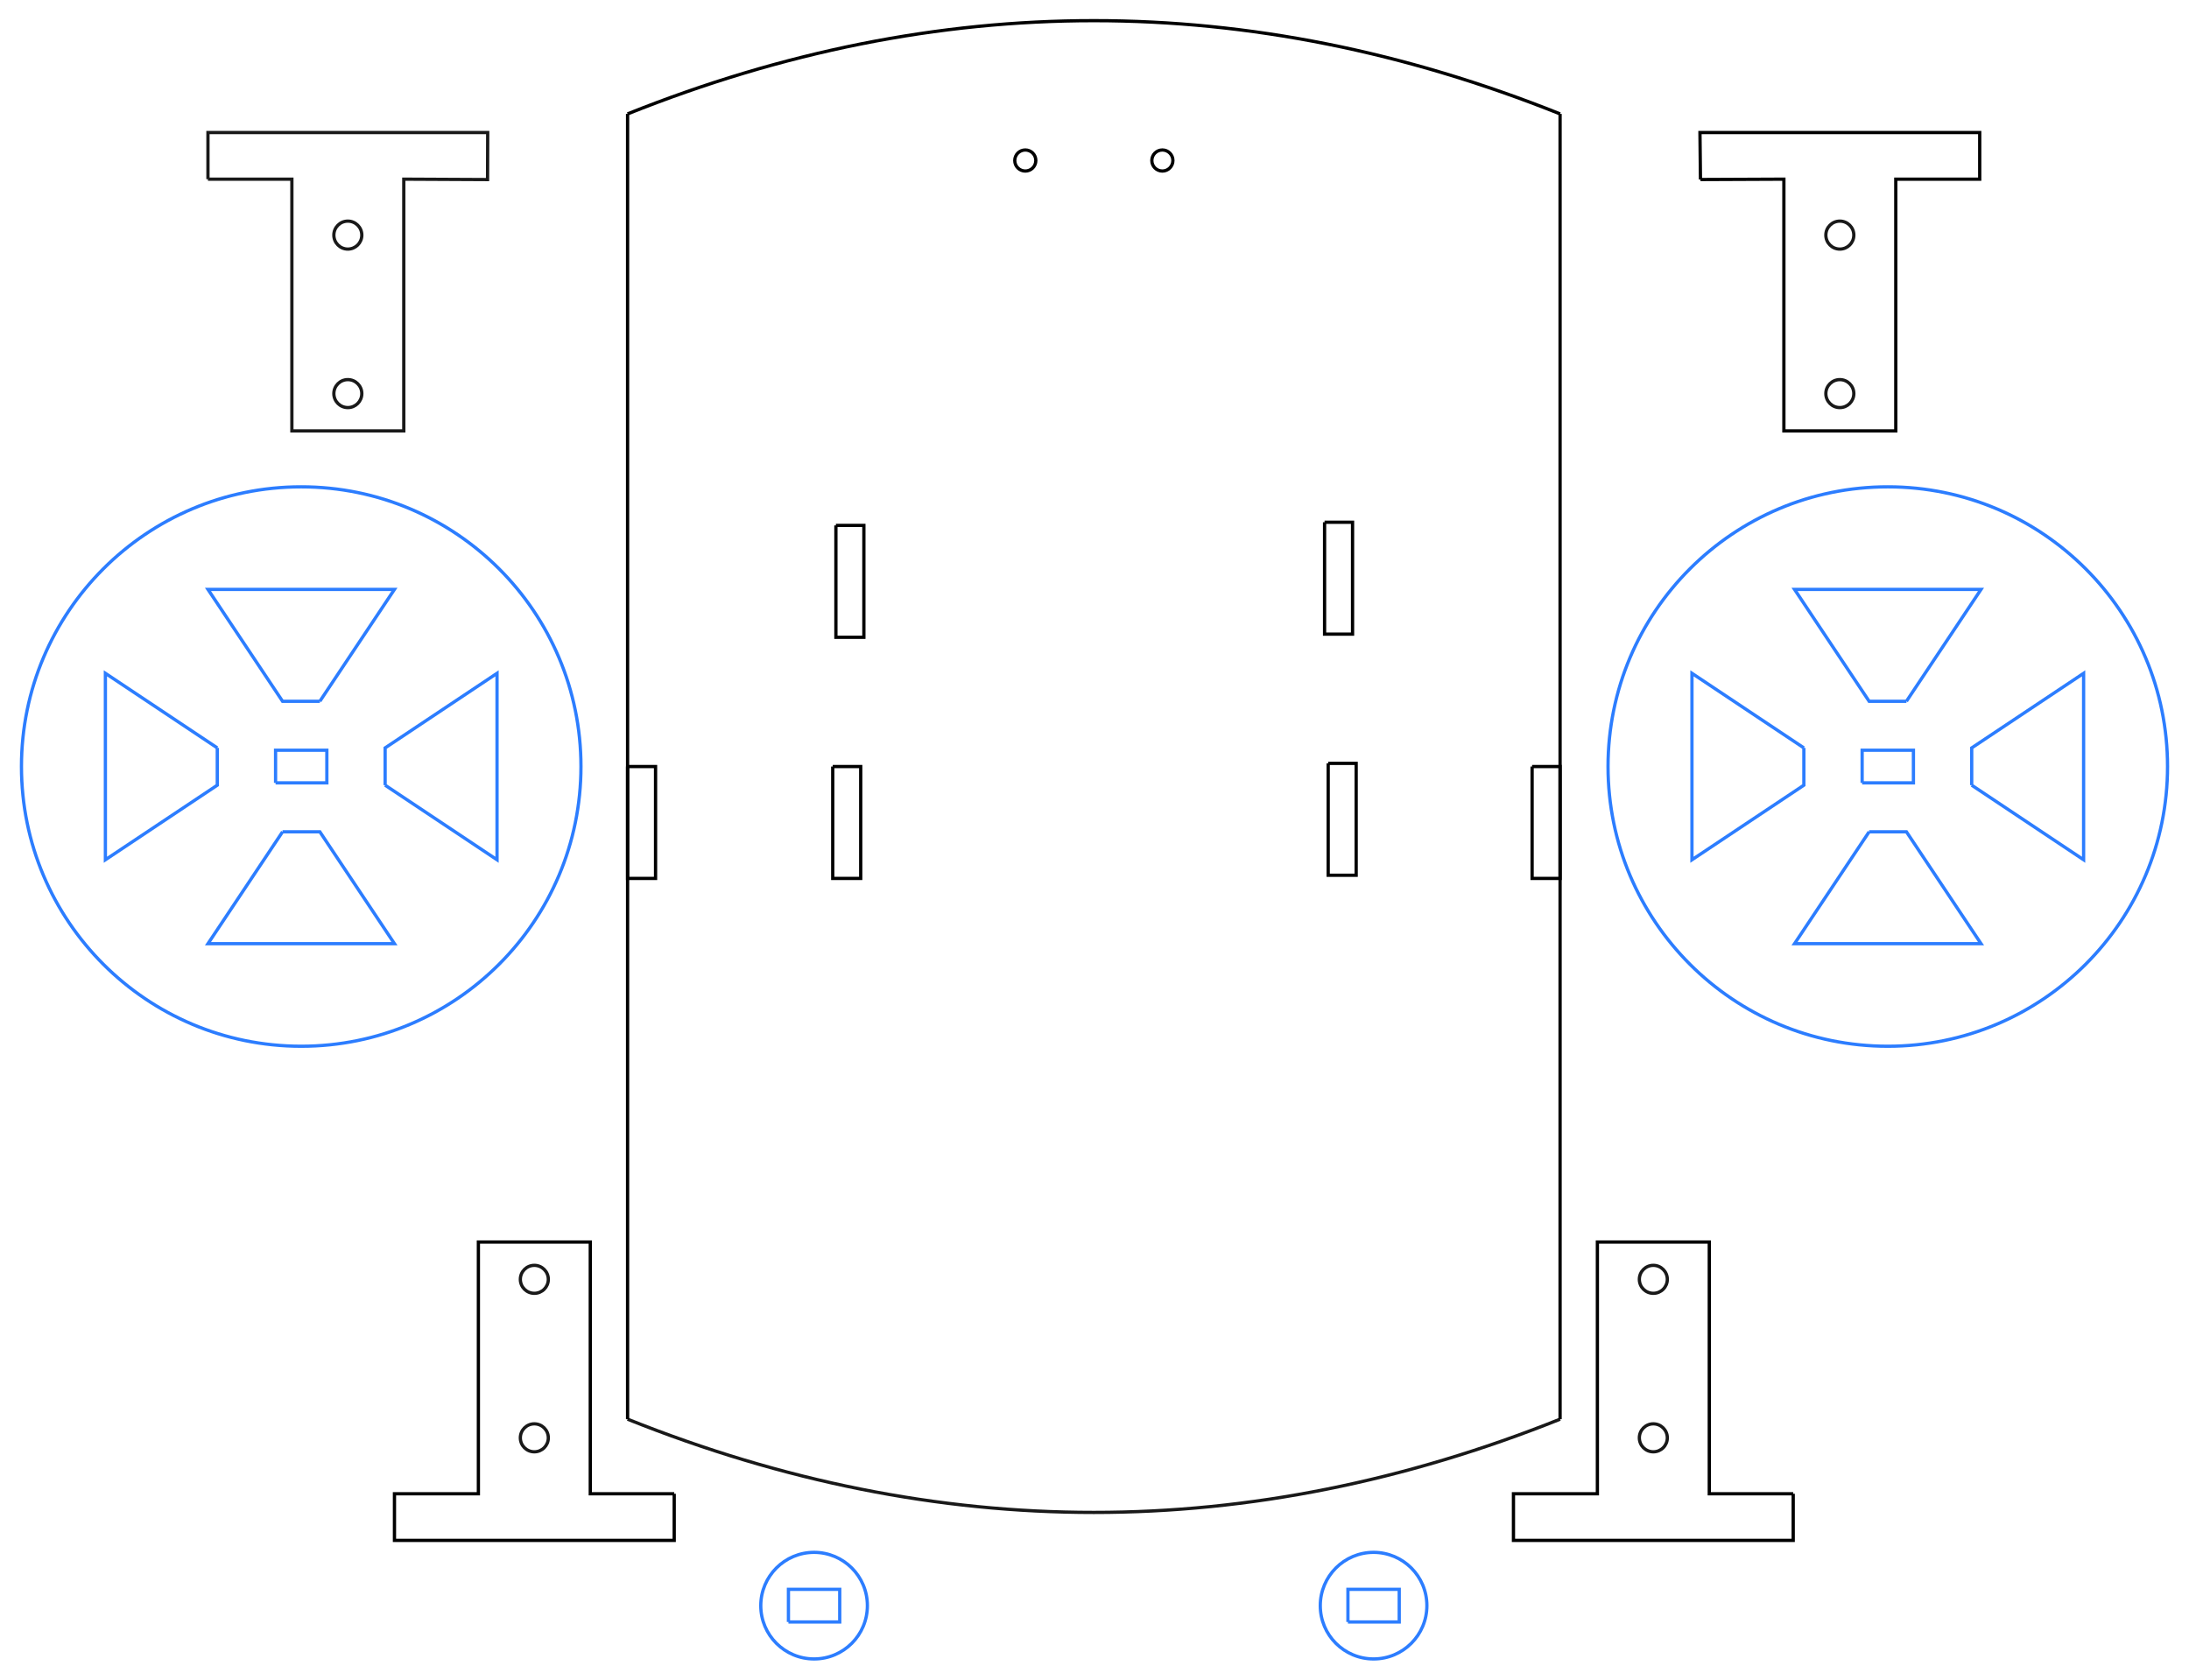 <?xml version="1.0"?>
<!DOCTYPE svg PUBLIC "-//W3C//DTD SVG 1.1//EN" "http://www.w3.org/Graphics/SVG/1.1/DTD/svg11.dtd">
<svg width="234.745mm" height="180.192mm" viewBox="0 0 234.745 180.192" xmlns="http://www.w3.org/2000/svg" version="1.1">
<g id="DWire004" transform="translate(117.301,82.216) scale(1,-1)">
<path id="DWire004_w0000" d="M -76.0 -2.0 L -64.0 -10.0 L -64.0 10.0 L -76.0 2.0 L -76.0 -2.0 " stroke="#2c7dff" stroke-width="0.35 px" style="stroke-width:0.35;stroke-miterlimit:4;stroke-dasharray:none;fill:none;fill-rule: evenodd "/>
<title>Spoke Right</title>
</g>
<g id="DWire005" transform="translate(117.301,82.216) scale(1,-1)">
<path id="DWire005_w0000" d="M -87.0 -7.0 L -95.0 -19.0 L -75.0 -19.0 L -83.0 -7.0 L -87.0 -7.0 " stroke="#2c7dff" stroke-width="0.35 px" style="stroke-width:0.35;stroke-miterlimit:4;stroke-dasharray:none;fill:none;fill-rule: evenodd "/>
<title>Spoke Bottom</title>
</g>
<g id="Rectangle001" transform="translate(117.301,82.216) scale(1,-1)">
<path id="Rectangle001_w0000" d="M 47.0 0.0 L 50.0 0.0 L 50.0 -12.0 L 47.0 -12.0 L 47.0 0.0 " stroke="#000000" stroke-width="0.35 px" style="stroke-width:0.35;stroke-miterlimit:4;stroke-dasharray:none;fill:none;fill-rule: evenodd "/>
<title>Right Edge</title>
</g>
<g id="Rectangle007" transform="translate(117.301,82.216) scale(1,-1)">
<path id="Rectangle007_w0000" d="M 27.25 -91.75 L 32.75 -91.75 L 32.75 -88.25 L 27.25 -88.25 L 27.25 -91.75 " stroke="#2c7dff" stroke-width="0.35 px" style="stroke-width:0.35;stroke-miterlimit:4;stroke-dasharray:none;fill:none;fill-rule: evenodd "/>
<title>Axle Hub Hole001</title>
</g>
<g id="BSpline" transform="translate(117.301,82.216) scale(1,-1)">
<path id="BSpline_nwe0000" d="M -50.0 70.0 Q 0.0 90.0 50.0 70.0 " stroke="#000000" stroke-width="0.35 px" style="stroke-width:0.35;stroke-miterlimit:4;stroke-dasharray:none;fill:none;fill-rule: evenodd "/>
<title>BSpline Top</title>
</g>
<g id="BSpline001" transform="translate(117.301,82.216) scale(1,-1)">
<path id="BSpline001_nwe0000" d="M -50.0 -70.0 Q 0.0 -90.0 50.0 -70.0 " stroke="#191919" stroke-width="0.35 px" style="stroke-width:0.35;stroke-miterlimit:4;stroke-dasharray:none;fill:none;fill-rule: evenodd "/>
<title>BSpline Bottom</title>
</g>
<g id="Line" transform="translate(117.301,82.216) scale(1,-1)">
<path id="Line_w0000" d="M -50.0 70.0 L -50.0 -70.0 " stroke="#000000" stroke-width="0.35 px" style="stroke-width:0.35;stroke-miterlimit:4;stroke-dasharray:none;fill:none;fill-rule: evenodd "/>
<title>Line Left</title>
</g>
<g id="Line001" transform="translate(117.301,82.216) scale(1,-1)">
<path id="Line001_w0000" d="M 50.0 70.0 L 50.0 -70.0 " stroke="#000000" stroke-width="0.35 px" style="stroke-width:0.35;stroke-miterlimit:4;stroke-dasharray:none;fill:none;fill-rule: evenodd "/>
<title>Line Right</title>
</g>
<g id="Circle" transform="translate(117.301,82.216) scale(1,-1)">
<circle cx="-80.0" cy="57.0" r="1.5" stroke="#191919" stroke-width="0.35 px" style="stroke-width:0.35;stroke-miterlimit:4;stroke-dasharray:none;fill:none"/>
<title>Upper Hole NW</title>
</g>
<g id="Circle009" transform="translate(117.301,82.216) scale(1,-1)">
<circle cx="85.142" cy="0.0" r="30.0" stroke="#2c7dff" stroke-width="0.35 px" style="stroke-width:0.35;stroke-miterlimit:4;stroke-dasharray:none;fill:none"/>
<title>Rim001</title>
</g>
<g id="DWire008" transform="translate(117.301,82.216) scale(1,-1)">
<path id="DWire008_w0000" d="M 87.142 7.0 L 95.142 19.0 L 75.142 19.0 L 83.142 7.0 L 87.142 7.0 " stroke="#2c7dff" stroke-width="0.35 px" style="stroke-width:0.35;stroke-miterlimit:4;stroke-dasharray:none;fill:none;fill-rule: evenodd "/>
<title>Spoke Top001</title>
</g>
<g id="DWire010" transform="translate(117.301,82.216) scale(1,-1)">
<path id="DWire010_w0000" d="M 83.142 -7.0 L 75.142 -19.0 L 95.142 -19.0 L 87.142 -7.0 L 83.142 -7.0 " stroke="#2c7dff" stroke-width="0.35 px" style="stroke-width:0.35;stroke-miterlimit:4;stroke-dasharray:none;fill:none;fill-rule: evenodd "/>
<title>Spoke Bottom001</title>
</g>
<g id="Rectangle002" transform="translate(117.301,82.216) scale(1,-1)">
<path id="Rectangle002_w0000" d="M -28.0 0.0 L -25.0 0.0 L -25.0 -12.0 L -28.0 -12.0 L -28.0 0.0 " stroke="#000000" stroke-width="0.35 px" style="stroke-width:0.35;stroke-miterlimit:4;stroke-dasharray:none;fill:none;fill-rule: evenodd "/>
<title>Left Inner Slot</title>
</g>
<g id="Rectangle004" transform="translate(117.301,82.216) scale(1,-1)">
<path id="Rectangle004_w0000" d="M -87.75 -1.75 L -82.25 -1.75 L -82.25 1.75 L -87.75 1.75 L -87.75 -1.75 " stroke="#2c7dff" stroke-width="0.35 px" style="stroke-width:0.35;stroke-miterlimit:4;stroke-dasharray:none;fill:none;fill-rule: evenodd "/>
<title>Axle hole</title>
</g>
<g id="Circle008" transform="translate(117.301,82.216) scale(1,-1)">
<circle cx="-85.0" cy="0.0" r="30.0" stroke="#2c7dff" stroke-width="0.35 px" style="stroke-width:0.35;stroke-miterlimit:4;stroke-dasharray:none;fill:none"/>
<title>Rim</title>
</g>
<g id="Rectangle003" transform="translate(117.301,82.216) scale(1,-1)">
<path id="Rectangle003_w0000" d="M 25.132 0.34 L 28.132 0.34 L 28.132 -11.66 L 25.132 -11.66 L 25.132 0.34 " stroke="#000000" stroke-width="0.35 px" style="stroke-width:0.35;stroke-miterlimit:4;stroke-dasharray:none;fill:none;fill-rule: evenodd "/>
<title>Right Inner Slot</title>
</g>
<g id="Group" transform="translate(117.301,82.216) scale(1,-1)">
<title>Wheel Left</title>
</g>
<g id="DWire006" transform="translate(117.301,82.216) scale(1,-1)">
<path id="DWire006_w0000" d="M -83.0 7.0 L -75.0 19.0 L -95.0 19.0 L -87.0 7.0 L -83.0 7.0 " stroke="#2c7dff" stroke-width="0.35 px" style="stroke-width:0.35;stroke-miterlimit:4;stroke-dasharray:none;fill:none;fill-rule: evenodd "/>
<title>Spoke Top</title>
</g>
<g id="DWire007" transform="translate(117.301,82.216) scale(1,-1)">
<path id="DWire007_w0000" d="M -94.0 2.0 L -106.0 10.0 L -106.0 -10.0 L -94.0 -2.0 L -94.0 2.0 " stroke="#2c7dff" stroke-width="0.35 px" style="stroke-width:0.35;stroke-miterlimit:4;stroke-dasharray:none;fill:none;fill-rule: evenodd "/>
<title>Spoke Left</title>
</g>
<g id="Group003" transform="translate(117.301,82.216) scale(1,-1)">
<title>Wheel Right</title>
</g>
<g id="Group001" transform="translate(117.301,82.216) scale(1,-1)">
<title>Bracket SE</title>
</g>
<g id="Group002" transform="translate(117.301,82.216) scale(1,-1)">
<title>Bracket SW</title>
</g>
<g id="Circle011" transform="translate(117.301,82.216) scale(1,-1)">
<circle cx="30.0" cy="-90.0" r="5.716" stroke="#2c7dff" stroke-width="0.35 px" style="stroke-width:0.35;stroke-miterlimit:4;stroke-dasharray:none;fill:none"/>
<title>Axle Circle Hub001</title>
</g>
<g id="Rectangle008" transform="translate(117.301,82.216) scale(1,-1)">
<path id="Rectangle008_w0000" d="M -27.66 25.862 L -24.66 25.862 L -24.66 13.862 L -27.66 13.862 L -27.66 25.862 " stroke="#000000" stroke-width="0.35 px" style="stroke-width:0.35;stroke-miterlimit:4;stroke-dasharray:none;fill:none;fill-rule: evenodd "/>
<title>Left Wire Slot</title>
</g>
<g id="Rectangle009" transform="translate(117.301,82.216) scale(1,-1)">
<path id="Rectangle009_w0000" d="M 24.744 26.202 L 27.744 26.202 L 27.744 14.202 L 24.744 14.202 L 24.744 26.202 " stroke="#000000" stroke-width="0.35 px" style="stroke-width:0.35;stroke-miterlimit:4;stroke-dasharray:none;fill:none;fill-rule: evenodd "/>
<title>Right Wire Slot</title>
</g>
<g id="Circle012" transform="translate(117.301,82.216) scale(1,-1)">
<circle cx="7.35" cy="65.0" r="1.13" stroke="#000000" stroke-width="0.35 px" style="stroke-width:0.35;stroke-miterlimit:4;stroke-dasharray:none;fill:none"/>
<title>Front Wheel Hole</title>
</g>
<g id="Group006" transform="translate(117.301,82.216) scale(1,-1)">
<title>Bracket NW</title>
</g>
<g id="Group007" transform="translate(117.301,82.216) scale(1,-1)">
<title>Bracket NE</title>
</g>
<g id="Rectangle005" transform="translate(117.301,82.216) scale(1,-1)">
<path id="Rectangle005_w0000" d="M 82.392 -1.75 L 87.892 -1.75 L 87.892 1.75 L 82.392 1.75 L 82.392 -1.75 " stroke="#2c7dff" stroke-width="0.35 px" style="stroke-width:0.35;stroke-miterlimit:4;stroke-dasharray:none;fill:none;fill-rule: evenodd "/>
<title>Axle hole001</title>
</g>
<g id="DWire011" transform="translate(117.301,82.216) scale(1,-1)">
<path id="DWire011_w0000" d="M 76.142 2.0 L 64.142 10.0 L 64.142 -10.0 L 76.142 -2.0 L 76.142 2.0 " stroke="#2c7dff" stroke-width="0.35 px" style="stroke-width:0.35;stroke-miterlimit:4;stroke-dasharray:none;fill:none;fill-rule: evenodd "/>
<title>Spoke Left001</title>
</g>
<g id="DWire009" transform="translate(117.301,82.216) scale(1,-1)">
<path id="DWire009_w0000" d="M 94.142 -2.0 L 106.142 -10.0 L 106.142 10.0 L 94.142 2.0 L 94.142 -2.0 " stroke="#2c7dff" stroke-width="0.35 px" style="stroke-width:0.35;stroke-miterlimit:4;stroke-dasharray:none;fill:none;fill-rule: evenodd "/>
<title>Spoke Right001</title>
</g>
<g id="Rectangle006" transform="translate(117.301,82.216) scale(1,-1)">
<path id="Rectangle006_w0000" d="M -32.75 -91.75 L -27.25 -91.75 L -27.25 -88.25 L -32.75 -88.25 L -32.75 -91.75 " stroke="#2c7dff" stroke-width="0.35 px" style="stroke-width:0.35;stroke-miterlimit:4;stroke-dasharray:none;fill:none;fill-rule: evenodd "/>
<title>Axle Hub Hole</title>
</g>
<g id="Circle010" transform="translate(117.301,82.216) scale(1,-1)">
<circle cx="-30.0" cy="-90.0" r="5.716" stroke="#2c7dff" stroke-width="0.35 px" style="stroke-width:0.35;stroke-miterlimit:4;stroke-dasharray:none;fill:none"/>
<title>Axle Circle Hub</title>
</g>
<g id="Group004" transform="translate(117.301,82.216) scale(1,-1)">
<title>Axle Hub Left</title>
</g>
<g id="Group005" transform="translate(117.301,82.216) scale(1,-1)">
<title>Axle Hub Right</title>
</g>
<g id="Circle001" transform="translate(117.301,82.216) scale(1,-1)">
<circle cx="-80.0" cy="40.0" r="1.5" stroke="#191919" stroke-width="0.35 px" style="stroke-width:0.35;stroke-miterlimit:4;stroke-dasharray:none;fill:none"/>
<title>Lower Hole NW</title>
</g>
<g id="Circle002" transform="translate(117.301,82.216) scale(1,-1)">
<circle cx="80.0" cy="57.0" r="1.5" stroke="#191919" stroke-width="0.35 px" style="stroke-width:0.35;stroke-miterlimit:4;stroke-dasharray:none;fill:none"/>
<title>Upper Hole NE</title>
</g>
<g id="Circle003" transform="translate(117.301,82.216) scale(1,-1)">
<circle cx="80.0" cy="40.0" r="1.5" stroke="#191919" stroke-width="0.35 px" style="stroke-width:0.35;stroke-miterlimit:4;stroke-dasharray:none;fill:none"/>
<title>Lower Hole NE</title>
</g>
<g id="Construction" transform="translate(117.301,82.216) scale(1,-1)">
<title>Base Plate</title>
</g>
<g id="DWire" transform="translate(117.301,82.216) scale(1,-1)">
<path id="DWire_w0000" d="M 65.054 62.961 L 74.0 63.0 L 74.0 36.0 L 86.0 36.0 L 86.0 63.0 L 95.0 63.0 L 95.0 68.0 L 65.0 68.0 L 65.054 62.961 " stroke="#000000" stroke-width="0.35 px" style="stroke-width:0.35;stroke-miterlimit:4;stroke-dasharray:none;fill:none;fill-rule: evenodd "/>
<title>Bracket Line NE</title>
</g>
<g id="Circle004" transform="translate(117.301,82.216) scale(1,-1)">
<circle cx="-60.0" cy="-72.0" r="1.5" stroke="#191919" stroke-width="0.35 px" style="stroke-width:0.35;stroke-miterlimit:4;stroke-dasharray:none;fill:none"/>
<title>Upper Hole SW</title>
</g>
<g id="Circle005" transform="translate(117.301,82.216) scale(1,-1)">
<circle cx="-60.0" cy="-55.0" r="1.5" stroke="#191919" stroke-width="0.35 px" style="stroke-width:0.35;stroke-miterlimit:4;stroke-dasharray:none;fill:none"/>
<title>Lower Hole SW</title>
</g>
<g id="DWire002" transform="translate(117.301,82.216) scale(1,-1)">
<path id="DWire002_w0000" d="M -45.0 -78.0 L -54.0 -78.0 L -54.0 -51.0 L -66.0 -51.0 L -66.0 -78.0 L -75.0 -78.0 L -75.0 -83.0 L -45.0 -83.0 L -45.0 -78.0 " stroke="#000000" stroke-width="0.35 px" style="stroke-width:0.35;stroke-miterlimit:4;stroke-dasharray:none;fill:none;fill-rule: evenodd "/>
<title>Bracket Line SW</title>
</g>
<g id="Circle006" transform="translate(117.301,82.216) scale(1,-1)">
<circle cx="60.0" cy="-72.0" r="1.5" stroke="#191919" stroke-width="0.35 px" style="stroke-width:0.35;stroke-miterlimit:4;stroke-dasharray:none;fill:none"/>
<title>Upper Hole SE</title>
</g>
<g id="Circle007" transform="translate(117.301,82.216) scale(1,-1)">
<circle cx="60.0" cy="-55.0" r="1.5" stroke="#191919" stroke-width="0.35 px" style="stroke-width:0.35;stroke-miterlimit:4;stroke-dasharray:none;fill:none"/>
<title>Lower Hole SE</title>
</g>
<g id="DWire003" transform="translate(117.301,82.216) scale(1,-1)">
<path id="DWire003_w0000" d="M 75.0 -78.0 L 66.0 -78.0 L 66.0 -51.0 L 54.0 -51.0 L 54.0 -78.0 L 45.0 -78.0 L 45.0 -83.0 L 75.0 -83.0 L 75.0 -78.0 " stroke="#000000" stroke-width="0.35 px" style="stroke-width:0.35;stroke-miterlimit:4;stroke-dasharray:none;fill:none;fill-rule: evenodd "/>
<title>Bracket Line SE</title>
</g>
<g id="Rectangle" transform="translate(117.301,82.216) scale(1,-1)">
<path id="Rectangle_w0000" d="M -50.0 0.0 L -47.0 0.0 L -47.0 -12.0 L -50.0 -12.0 L -50.0 0.0 " stroke="#000000" stroke-width="0.35 px" style="stroke-width:0.35;stroke-miterlimit:4;stroke-dasharray:none;fill:none;fill-rule: evenodd "/>
<title>Left Edge</title>
</g>
<g id="Circle013" transform="translate(117.301,82.216) scale(1,-1)">
<circle cx="-7.35" cy="65.0" r="1.13" stroke="#000000" stroke-width="0.35 px" style="stroke-width:0.35;stroke-miterlimit:4;stroke-dasharray:none;fill:none"/>
<title>Circle013</title>
</g>
<g id="Wire" transform="translate(117.301,82.216) scale(1,-1)">
<path id="Wire_w0000" d="M -95.0 63.0 L -86.0 63.0 L -86.0 36.0 L -74.0 36.0 L -74.0 63.0 L -65.017 62.956 L -65.0 68.0 L -95.0 68.0 L -95.0 63.0 " stroke="#191919" stroke-width="0.35 px" style="stroke-width:0.35;stroke-miterlimit:4;stroke-dasharray:none;fill:none;fill-rule: evenodd "/>
<title>Wire</title>
</g>
</svg>